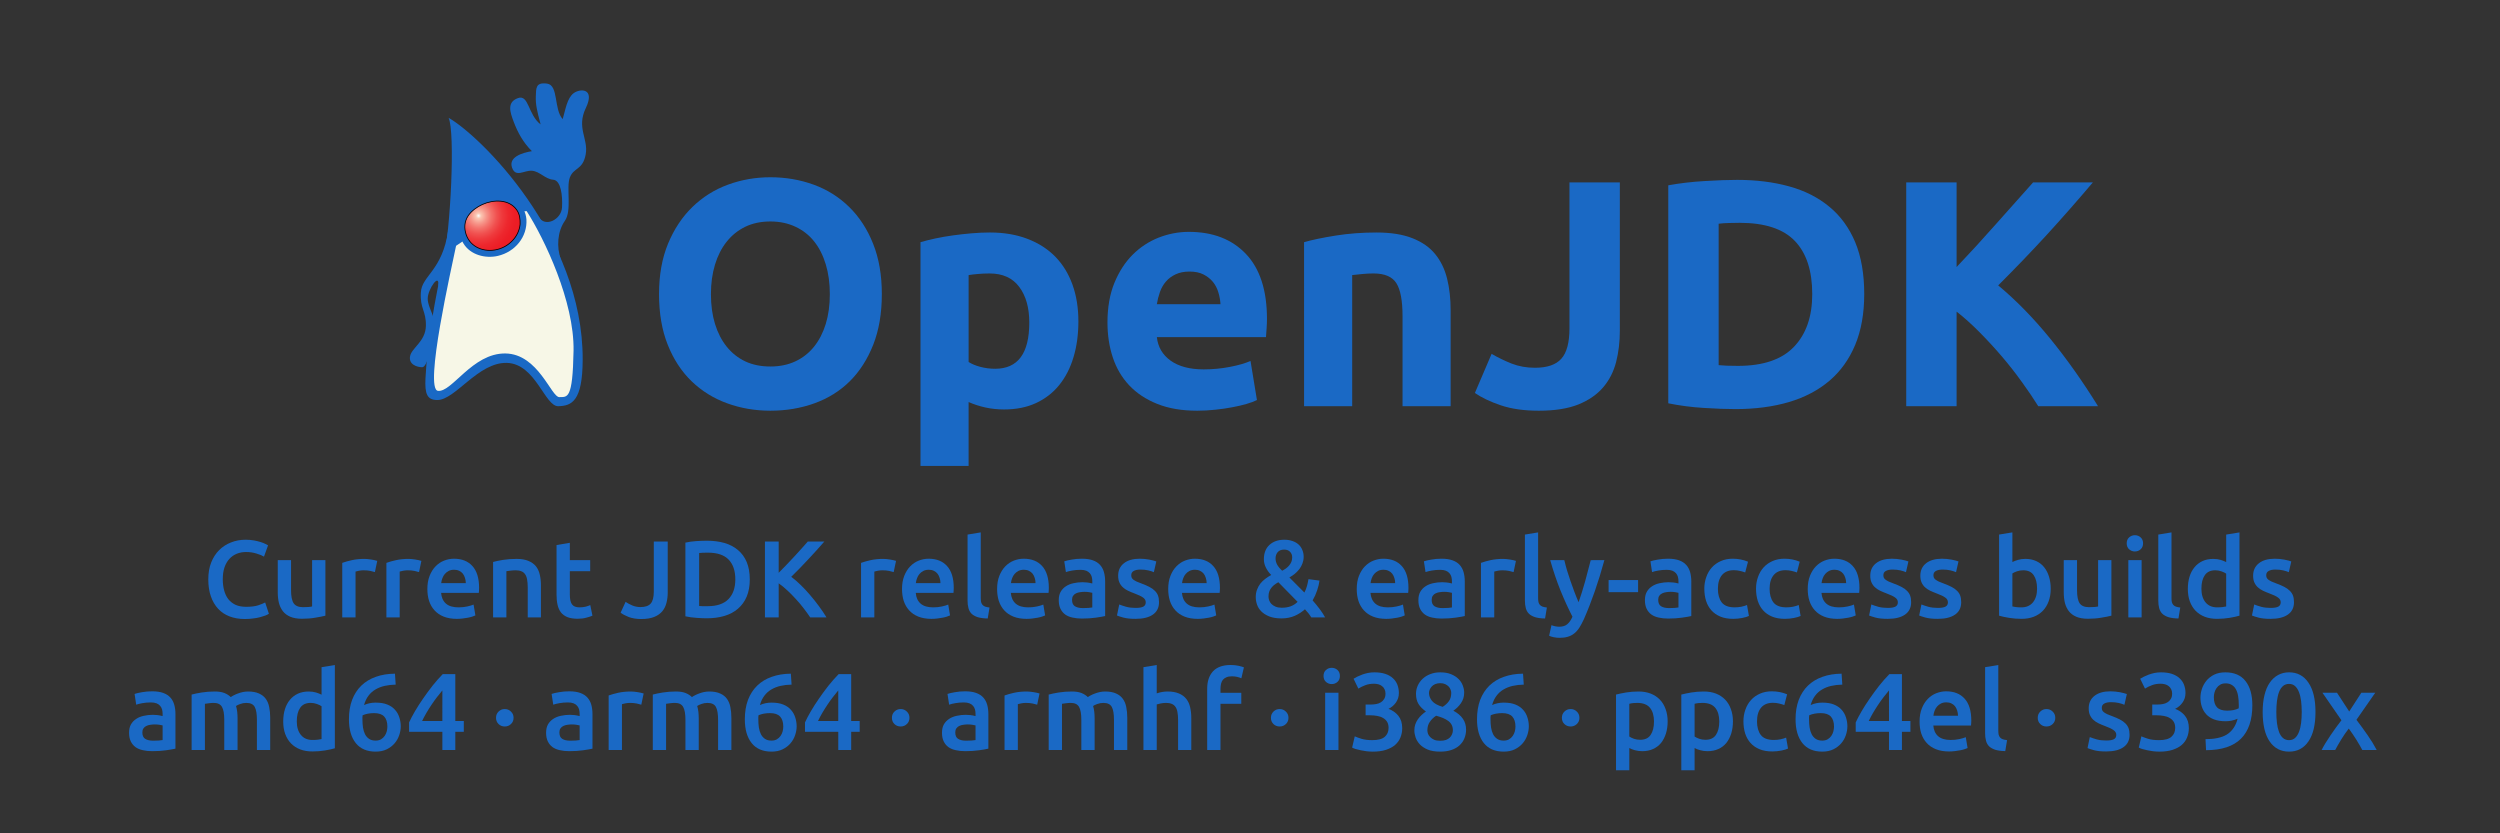 <?xml version="1.0" encoding="UTF-8"?>
<svg version="1.1" viewBox="0 0 432 144" xmlns="http://www.w3.org/2000/svg" xmlns:xlink="http://www.w3.org/1999/xlink">
<rect x="0" y="0" width="432" height="144" fill="#333333" stroke="none"/>
<style>
#surface1 {fill: #1a69c5;}
@media (prefers-color-scheme: dark) {
  #surface1 {fill: #2d8fe7;}
}
</style>
<defs>
<symbol id="am" overflow="visible">
<path d="m11.766-19.359c0 1.898 0.234 3.609 0.703 5.141 0.469 1.523 1.141 2.828 2.016 3.922s1.941 1.945 3.203 2.547c1.258 0.594 2.711 0.891 4.359 0.891 1.594 0 3.031-0.297 4.312-0.891 1.281-0.602 2.359-1.453 3.234-2.547s1.547-2.398 2.016-3.922c0.469-1.531 0.703-3.242 0.703-5.141 0-1.895-0.234-3.613-0.703-5.156-0.469-1.551-1.141-2.875-2.016-3.969s-1.953-1.938-3.234-2.531c-1.281-0.602-2.719-0.906-4.312-0.906-1.648 0-3.102 0.309-4.359 0.922-1.262 0.617-2.328 1.477-3.203 2.578-0.875 1.094-1.547 2.414-2.016 3.953-0.469 1.543-0.703 3.246-0.703 5.109zm29.531 0c0 3.312-0.496 6.227-1.484 8.734-0.992 2.512-2.34 4.617-4.047 6.312-1.711 1.688-3.746 2.961-6.109 3.812-2.367 0.852-4.902 1.281-7.609 1.281-2.648 0-5.141-0.43-7.484-1.281s-4.391-2.125-6.141-3.812c-1.75-1.695-3.125-3.801-4.125-6.312-1-2.508-1.5-5.422-1.5-8.734s0.52-6.223 1.562-8.734c1.039-2.508 2.441-4.617 4.203-6.328 1.77-1.719 3.816-3.004 6.141-3.859 2.32-0.852 4.769-1.281 7.344-1.281 2.633 0 5.125 0.43 7.469 1.281 2.344 0.855 4.391 2.141 6.141 3.859 1.75 1.711 3.125 3.82 4.125 6.328 1.008 2.512 1.516 5.422 1.516 8.734z"/>
</symbol>
<symbol id="al" overflow="visible">
<path d="m22.703-14.453c0-2.562-0.578-4.613-1.734-6.156-1.148-1.551-2.856-2.328-5.125-2.328-0.742 0-1.43 0.031-2.062 0.094-0.637 0.055-1.156 0.117-1.562 0.188v15.016c0.52 0.336 1.195 0.617 2.031 0.844 0.844 0.219 1.691 0.328 2.547 0.328 3.938 0 5.906-2.66 5.906-7.984zm8.484-0.219c0 2.273-0.281 4.34-0.844 6.203-0.555 1.855-1.371 3.453-2.453 4.797-1.074 1.336-2.414 2.375-4.016 3.125-1.594 0.738-3.434 1.109-5.516 1.109-1.156 0-2.242-0.117-3.25-0.344-1-0.219-1.965-0.531-2.891-0.938v11.047h-8.312v-38.672c0.738-0.219 1.594-0.43 2.562-0.641 0.969-0.207 1.984-0.383 3.047-0.531 1.062-0.145 2.141-0.266 3.234-0.359s2.144-0.141 3.156-0.141c2.414 0 4.57 0.367 6.469 1.094 1.895 0.719 3.492 1.742 4.797 3.062 1.301 1.324 2.297 2.934 2.984 4.828 0.688 1.898 1.031 4.016 1.031 6.359z"/>
</symbol>
<symbol id="ak" overflow="visible">
<path d="m2.516-14.453c0-2.602 0.395-4.879 1.188-6.828 0.801-1.957 1.852-3.586 3.156-4.891 1.301-1.301 2.797-2.285 4.484-2.953 1.695-0.664 3.441-1 5.234-1 4.164 0 7.457 1.277 9.875 3.828 2.414 2.543 3.625 6.289 3.625 11.234 0 0.48-0.023 1.012-0.062 1.594-0.031 0.574-0.07 1.086-0.109 1.531h-18.859c0.188 1.711 0.984 3.07 2.391 4.078 1.414 1 3.316 1.5 5.703 1.5 1.52 0 3.016-0.141 4.484-0.422s2.672-0.625 3.609-1.031l1.109 6.75c-0.449 0.23-1.047 0.453-1.797 0.672-0.742 0.219-1.57 0.41-2.484 0.578-0.906 0.176-1.883 0.316-2.922 0.422-1.043 0.113-2.086 0.172-3.125 0.172-2.637 0-4.934-0.391-6.891-1.172-1.949-0.781-3.562-1.848-4.844-3.203-1.281-1.363-2.231-2.973-2.844-4.828-0.617-1.863-0.922-3.875-0.922-6.031zm19.531-3.172c-0.043-0.707-0.168-1.395-0.375-2.062-0.199-0.676-0.512-1.273-0.938-1.797-0.43-0.52-0.969-0.945-1.625-1.281-0.648-0.332-1.453-0.5-2.422-0.5-0.938 0-1.742 0.164-2.406 0.484-0.668 0.312-1.227 0.73-1.672 1.25-0.449 0.523-0.793 1.125-1.031 1.812-0.242 0.688-0.418 1.387-0.531 2.094z"/>
</symbol>
<symbol id="aj" overflow="visible">
<path d="m3.906-28.344c1.414-0.406 3.238-0.785 5.469-1.141 2.227-0.352 4.57-0.531 7.031-0.531 2.488 0 4.562 0.328 6.219 0.984 1.656 0.648 2.969 1.562 3.938 2.75s1.656 2.606 2.062 4.25c0.406 1.637 0.609 3.453 0.609 5.453v16.578h-8.312v-15.562c0-2.676-0.355-4.57-1.062-5.688-0.711-1.125-2.027-1.688-3.953-1.688-0.594 0-1.23 0.031-1.906 0.094-0.668 0.055-1.262 0.117-1.781 0.188v22.656h-8.312z"/>
</symbol>
<symbol id="ai" overflow="visible">
<path d="m25.609-13c0 1.898-0.215 3.684-0.641 5.359-0.43 1.668-1.172 3.125-2.234 4.375s-2.496 2.242-4.297 2.969c-1.805 0.719-4.078 1.078-6.828 1.078-2.531 0-4.711-0.309-6.531-0.922-1.824-0.613-3.328-1.328-4.516-2.141l2.891-6.766c1.082 0.637 2.238 1.199 3.469 1.688 1.227 0.48 2.566 0.719 4.016 0.719 2.113 0 3.633-0.52 4.562-1.562 0.938-1.039 1.406-2.789 1.406-5.25v-25.219h8.703z"/>
</symbol>
<symbol id="ah" overflow="visible">
<path d="m13.172-7.094c0.406 0.043 0.879 0.074 1.422 0.094 0.539 0.023 1.18 0.031 1.922 0.031 4.352 0 7.578-1.098 9.672-3.297 2.102-2.195 3.156-5.227 3.156-9.094 0-4.051-1.008-7.117-3.016-9.203-2-2.082-5.18-3.125-9.531-3.125-0.594 0-1.211 0.012-1.844 0.031-0.637 0.012-1.23 0.055-1.781 0.125zm25.156-12.266c0 3.344-0.523 6.266-1.562 8.766-1.043 2.492-2.523 4.555-4.438 6.188-1.918 1.637-4.25 2.867-7 3.688-2.75 0.812-5.84 1.219-9.266 1.219-1.562 0-3.387-0.07-5.469-0.203-2.074-0.125-4.117-0.391-6.125-0.797v-37.672c2.008-0.363 4.098-0.609 6.266-0.734 2.176-0.133 4.047-0.203 5.609-0.203 3.312 0 6.316 0.375 9.016 1.125 2.695 0.742 5.008 1.914 6.938 3.516 1.938 1.594 3.426 3.637 4.469 6.125 1.039 2.492 1.562 5.484 1.562 8.984z"/>
</symbol>
<symbol id="ag" overflow="visible">
<path d="m27.281 0c-0.781-1.258-1.703-2.625-2.766-4.094-1.055-1.477-2.203-2.953-3.453-4.422s-2.547-2.879-3.891-4.234c-1.336-1.352-2.668-2.551-4-3.594v16.344h-8.703v-38.672h8.703v14.625c2.269-2.383 4.547-4.867 6.828-7.453 2.289-2.582 4.422-4.973 6.391-7.172h10.328c-2.648 3.125-5.297 6.141-7.953 9.047-2.656 2.898-5.461 5.812-8.406 8.75 3.094 2.574 6.078 5.625 8.953 9.156 2.883 3.531 5.648 7.438 8.297 11.719z"/>
</symbol>
<symbol id="af" overflow="visible">
<path d="m7.406 0.281c-0.992 0-1.875-0.152-2.656-0.453s-1.445-0.742-1.984-1.328c-0.543-0.594-0.961-1.312-1.25-2.156-0.293-0.844-0.438-1.812-0.438-2.906 0-1.102 0.164-2.078 0.5-2.922 0.332-0.844 0.789-1.555 1.375-2.141 0.582-0.582 1.266-1.023 2.047-1.328 0.781-0.312 1.617-0.469 2.516-0.469 0.539 0 1.031 0.043 1.469 0.125 0.445 0.086 0.832 0.18 1.156 0.281 0.332 0.105 0.602 0.215 0.812 0.328 0.219 0.105 0.367 0.184 0.453 0.234l-0.703 1.953c-0.305-0.188-0.734-0.363-1.297-0.531-0.555-0.176-1.156-0.266-1.812-0.266-0.574 0-1.105 0.102-1.594 0.297-0.492 0.199-0.918 0.496-1.281 0.891-0.355 0.387-0.637 0.875-0.844 1.469-0.199 0.586-0.297 1.273-0.297 2.062 0 0.688 0.078 1.324 0.234 1.906 0.156 0.586 0.395 1.09 0.719 1.516 0.332 0.418 0.75 0.746 1.25 0.984 0.508 0.23 1.117 0.344 1.828 0.344 0.844 0 1.531-0.082 2.062-0.25 0.531-0.176 0.941-0.344 1.234-0.5l0.641 1.953c-0.156 0.105-0.367 0.211-0.625 0.312-0.25 0.094-0.555 0.188-0.906 0.281-0.355 0.094-0.758 0.164-1.203 0.219-0.438 0.062-0.906 0.094-1.406 0.094z"/>
</symbol>
<symbol id="m" overflow="visible">
<path d="m9.578-0.297c-0.449 0.117-1.027 0.23-1.734 0.344-0.699 0.125-1.469 0.188-2.312 0.188-0.805 0-1.477-0.117-2.016-0.344-0.531-0.227-0.961-0.547-1.281-0.953-0.312-0.406-0.543-0.883-0.688-1.438-0.137-0.562-0.203-1.18-0.203-1.859v-5.531h2.297v5.172c0 1.062 0.148 1.824 0.453 2.281 0.312 0.449 0.852 0.672 1.625 0.672 0.27 0 0.562-0.008 0.875-0.031 0.312-0.02 0.539-0.051 0.688-0.094v-8h2.297z"/>
</symbol>
<symbol id="b" overflow="visible">
<path d="m7.094-7.828c-0.188-0.062-0.449-0.129-0.781-0.203-0.336-0.07-0.727-0.109-1.172-0.109-0.25 0-0.516 0.027-0.797 0.078-0.281 0.055-0.48 0.102-0.594 0.141v7.922h-2.297v-9.422c0.445-0.164 1-0.32 1.656-0.469 0.664-0.145 1.398-0.219 2.203-0.219 0.156 0 0.332 0.012 0.531 0.031 0.207 0.023 0.41 0.047 0.609 0.078 0.195 0.031 0.391 0.07 0.578 0.109 0.195 0.043 0.352 0.086 0.469 0.125z"/>
</symbol>
<symbol id="a" overflow="visible">
<path d="m0.906-4.906c0-0.863 0.129-1.625 0.391-2.281 0.258-0.656 0.602-1.203 1.031-1.641 0.426-0.438 0.914-0.766 1.469-0.984 0.562-0.219 1.129-0.328 1.703-0.328 1.363 0 2.426 0.422 3.188 1.266 0.77 0.844 1.156 2.106 1.156 3.781 0 0.125-0.008 0.273-0.016 0.438 0 0.156-0.012 0.297-0.031 0.422h-6.516c0.062 0.793 0.336 1.406 0.828 1.844 0.5 0.438 1.223 0.656 2.172 0.656 0.551 0 1.055-0.051 1.516-0.156 0.469-0.102 0.832-0.211 1.094-0.328l0.312 1.875c-0.137 0.062-0.312 0.133-0.531 0.203-0.219 0.074-0.469 0.137-0.75 0.188-0.281 0.051-0.59 0.098-0.922 0.141-0.324 0.039-0.656 0.062-1 0.062-0.875 0-1.637-0.133-2.281-0.391-0.637-0.258-1.164-0.617-1.578-1.078-0.418-0.457-0.73-1-0.938-1.625-0.199-0.625-0.297-1.312-0.297-2.062zm6.641-1.016c0-0.312-0.047-0.609-0.141-0.891-0.086-0.289-0.211-0.539-0.375-0.75-0.168-0.207-0.375-0.367-0.625-0.484-0.25-0.125-0.543-0.188-0.875-0.188-0.355 0-0.668 0.07-0.938 0.203-0.262 0.137-0.484 0.312-0.672 0.531-0.18 0.211-0.32 0.453-0.422 0.734-0.105 0.273-0.172 0.555-0.203 0.844z"/>
</symbol>
<symbol id="u" overflow="visible">
<path d="m1.453-9.578c0.445-0.125 1.02-0.242 1.719-0.359 0.707-0.113 1.492-0.172 2.359-0.172 0.801 0 1.473 0.117 2.016 0.344 0.539 0.219 0.973 0.527 1.297 0.922 0.32 0.398 0.547 0.875 0.672 1.438 0.133 0.562 0.203 1.18 0.203 1.844v5.562h-2.281v-5.203c0-0.531-0.039-0.977-0.109-1.344-0.062-0.375-0.18-0.676-0.344-0.906-0.156-0.238-0.371-0.41-0.641-0.516-0.273-0.113-0.602-0.172-0.984-0.172-0.293 0-0.602 0.023-0.922 0.062-0.312 0.043-0.543 0.074-0.688 0.094v7.984h-2.297z"/>
</symbol>
<symbol id="t" overflow="visible">
<path d="m1.344-12.5 2.297-0.391v3h3.516v1.906h-3.516v4.031c0 0.793 0.125 1.359 0.375 1.703s0.676 0.516 1.281 0.516c0.414 0 0.785-0.039 1.109-0.125 0.32-0.094 0.578-0.18 0.766-0.266l0.375 1.828c-0.262 0.117-0.609 0.23-1.047 0.344-0.43 0.125-0.93 0.188-1.5 0.188-0.711 0-1.305-0.094-1.781-0.281-0.469-0.195-0.844-0.473-1.125-0.828-0.273-0.363-0.465-0.801-0.578-1.312-0.117-0.508-0.172-1.094-0.172-1.75z"/>
</symbol>
<symbol id="s" overflow="visible">
<path d="m8.234-4.312c0 0.648-0.074 1.246-0.219 1.797-0.137 0.555-0.375 1.039-0.719 1.453-0.344 0.418-0.812 0.746-1.406 0.984-0.586 0.238-1.324 0.359-2.219 0.359-0.836 0-1.559-0.117-2.172-0.344-0.605-0.238-1.074-0.488-1.406-0.75l0.859-1.875c0.312 0.219 0.695 0.43 1.156 0.625 0.457 0.188 0.926 0.281 1.406 0.281 0.812 0 1.398-0.195 1.766-0.594 0.363-0.406 0.547-1.102 0.547-2.094v-8.641h2.406z"/>
</symbol>
<symbol id="r" overflow="visible">
<path d="m3.953-1.969c0.133 0.012 0.316 0.023 0.547 0.031h0.938c1.594 0 2.785-0.406 3.578-1.219 0.789-0.812 1.188-1.945 1.188-3.406 0-1.488-0.387-2.629-1.156-3.422-0.773-0.801-1.965-1.203-3.578-1.203-0.711 0-1.215 0.023-1.516 0.062zm8.75-4.594c0 1.137-0.18 2.125-0.531 2.969-0.355 0.836-0.859 1.531-1.516 2.094-0.648 0.562-1.43 0.98-2.344 1.25-0.918 0.27-1.93 0.406-3.031 0.406-0.531 0-1.133-0.027-1.797-0.078-0.668-0.043-1.305-0.129-1.906-0.266v-12.734c0.602-0.133 1.242-0.223 1.922-0.266 0.676-0.039 1.281-0.062 1.812-0.062 1.102 0 2.109 0.133 3.016 0.391 0.906 0.262 1.68 0.668 2.328 1.219 0.656 0.543 1.16 1.234 1.516 2.078 0.352 0.836 0.531 1.836 0.531 3z"/>
</symbol>
<symbol id="q" overflow="visible">
<path d="m9.406 0c-0.336-0.5-0.715-1.023-1.141-1.578-0.43-0.562-0.883-1.098-1.359-1.609-0.469-0.52-0.961-1.016-1.469-1.484-0.5-0.469-0.996-0.875-1.484-1.219v5.891h-2.375v-13.109h2.375v5.406c0.414-0.414 0.848-0.859 1.297-1.328 0.457-0.477 0.91-0.957 1.359-1.438 0.445-0.488 0.875-0.957 1.281-1.406 0.406-0.457 0.77-0.867 1.094-1.234h2.859c-0.418 0.48-0.859 0.98-1.328 1.5-0.461 0.512-0.938 1.031-1.438 1.562-0.492 0.523-0.984 1.043-1.484 1.562-0.5 0.512-0.992 1-1.469 1.469 0.531 0.398 1.07 0.867 1.625 1.406 0.551 0.531 1.086 1.105 1.609 1.719 0.531 0.617 1.039 1.258 1.531 1.922 0.488 0.656 0.93 1.312 1.328 1.969z"/>
</symbol>
<symbol id="g" overflow="visible">
<path d="m4.906 0.188c-0.688-0.012-1.258-0.086-1.703-0.219-0.449-0.145-0.809-0.344-1.078-0.594-0.262-0.258-0.445-0.582-0.547-0.969-0.105-0.383-0.156-0.82-0.156-1.312v-11.406l2.281-0.375v11.344c0 0.273 0.02 0.508 0.062 0.703 0.051 0.188 0.133 0.352 0.25 0.484 0.113 0.125 0.266 0.227 0.453 0.297 0.195 0.062 0.445 0.117 0.75 0.156z"/>
</symbol>
<symbol id="c" overflow="visible">
<path d="m4.938-1.609c0.707 0 1.242-0.035 1.609-0.109v-2.531c-0.125-0.039-0.309-0.078-0.547-0.109-0.242-0.039-0.508-0.062-0.797-0.062-0.25 0-0.508 0.023-0.766 0.062-0.262 0.031-0.496 0.102-0.703 0.203-0.211 0.094-0.375 0.234-0.5 0.422-0.125 0.18-0.188 0.406-0.188 0.688 0 0.543 0.164 0.918 0.5 1.125 0.344 0.211 0.805 0.312 1.391 0.312zm-0.188-8.531c0.758 0 1.395 0.094 1.906 0.281 0.52 0.188 0.93 0.453 1.234 0.797 0.312 0.344 0.535 0.762 0.672 1.25 0.133 0.48 0.203 1.012 0.203 1.594v5.984c-0.355 0.086-0.891 0.18-1.609 0.281-0.711 0.102-1.512 0.156-2.406 0.156-0.594 0-1.137-0.059-1.625-0.172-0.492-0.102-0.914-0.281-1.266-0.531-0.344-0.258-0.617-0.586-0.812-0.984-0.199-0.406-0.297-0.906-0.297-1.5 0-0.57 0.109-1.051 0.328-1.438 0.227-0.395 0.531-0.711 0.906-0.953 0.375-0.25 0.812-0.426 1.312-0.531 0.5-0.113 1.02-0.172 1.562-0.172 0.25 0 0.516 0.016 0.797 0.047s0.578 0.09 0.891 0.172v-0.391c0-0.258-0.031-0.508-0.094-0.75-0.062-0.238-0.172-0.445-0.328-0.625-0.156-0.188-0.367-0.332-0.625-0.438-0.262-0.102-0.59-0.156-0.984-0.156-0.523 0-1.008 0.043-1.453 0.125-0.438 0.074-0.797 0.164-1.078 0.266l-0.281-1.859c0.289-0.102 0.711-0.203 1.266-0.297 0.551-0.102 1.145-0.156 1.781-0.156z"/>
</symbol>
<symbol id="e" overflow="visible">
<path d="m3.938-1.641c0.602 0 1.039-0.07 1.312-0.219 0.281-0.145 0.422-0.395 0.422-0.75 0-0.332-0.152-0.602-0.453-0.812-0.293-0.219-0.777-0.453-1.453-0.703-0.418-0.156-0.805-0.316-1.156-0.484-0.344-0.164-0.641-0.363-0.891-0.594-0.25-0.227-0.449-0.504-0.594-0.828-0.148-0.32-0.219-0.711-0.219-1.172 0-0.914 0.332-1.633 1-2.156 0.664-0.52 1.578-0.781 2.734-0.781 0.57 0 1.125 0.055 1.656 0.156 0.531 0.105 0.93 0.211 1.203 0.312l-0.422 1.859c-0.25-0.113-0.574-0.219-0.969-0.312-0.387-0.094-0.84-0.141-1.359-0.141-0.469 0-0.852 0.078-1.141 0.234-0.293 0.156-0.438 0.402-0.438 0.734 0 0.156 0.023 0.305 0.078 0.438 0.062 0.125 0.16 0.242 0.297 0.344 0.145 0.105 0.332 0.215 0.562 0.328 0.227 0.105 0.504 0.215 0.828 0.328 0.539 0.199 1 0.398 1.375 0.594 0.383 0.199 0.695 0.422 0.938 0.672 0.25 0.242 0.43 0.516 0.547 0.828 0.113 0.312 0.172 0.695 0.172 1.141 0 0.938-0.355 1.652-1.062 2.141-0.699 0.488-1.695 0.734-2.984 0.734-0.875 0-1.578-0.074-2.109-0.219s-0.902-0.266-1.109-0.359l0.391-1.906c0.344 0.137 0.75 0.273 1.219 0.406 0.477 0.125 1.02 0.188 1.625 0.188z"/>
</symbol>
<symbol id="ae" overflow="visible">
<path d="m0.812-3.484c0-0.477 0.07-0.91 0.219-1.297 0.145-0.395 0.336-0.75 0.578-1.062 0.25-0.312 0.535-0.586 0.859-0.828 0.32-0.238 0.66-0.457 1.016-0.656-0.387-0.395-0.695-0.82-0.922-1.281-0.23-0.457-0.344-0.938-0.344-1.438 0-1.062 0.32-1.891 0.969-2.484 0.645-0.594 1.5-0.891 2.562-0.891 0.539 0 1.02 0.078 1.438 0.234 0.426 0.148 0.781 0.355 1.062 0.625 0.281 0.262 0.488 0.574 0.625 0.938 0.145 0.355 0.219 0.734 0.219 1.141s-0.07 0.789-0.203 1.141c-0.125 0.355-0.305 0.684-0.531 0.984-0.23 0.293-0.492 0.562-0.781 0.812-0.293 0.242-0.609 0.453-0.953 0.641l2.594 2.609c0.176-0.32 0.32-0.688 0.438-1.094 0.113-0.414 0.203-0.82 0.266-1.219l1.906 0.25c-0.062 0.512-0.199 1.074-0.406 1.688-0.199 0.605-0.461 1.184-0.781 1.734 0.414 0.469 0.812 0.953 1.188 1.453 0.383 0.5 0.707 0.996 0.969 1.484h-2.391c-0.125-0.219-0.289-0.453-0.484-0.703-0.199-0.25-0.402-0.484-0.609-0.703-0.523 0.469-1.117 0.852-1.781 1.141-0.668 0.289-1.422 0.438-2.266 0.438s-1.555-0.117-2.125-0.344c-0.562-0.227-1.023-0.52-1.375-0.875-0.344-0.352-0.59-0.742-0.734-1.172-0.148-0.426-0.219-0.848-0.219-1.266zm2.203-0.156c0 0.219 0.035 0.445 0.109 0.672 0.082 0.23 0.211 0.445 0.391 0.641 0.188 0.188 0.426 0.344 0.719 0.469 0.301 0.125 0.66 0.188 1.078 0.188 0.57 0 1.086-0.082 1.547-0.25 0.457-0.176 0.852-0.43 1.188-0.766l-3.328-3.391c-0.199 0.105-0.398 0.23-0.594 0.375-0.199 0.137-0.383 0.305-0.547 0.5-0.168 0.188-0.305 0.414-0.406 0.672-0.105 0.262-0.156 0.559-0.156 0.891zm4.094-6.75c0-0.363-0.121-0.676-0.359-0.938-0.242-0.258-0.586-0.391-1.031-0.391-0.48 0-0.852 0.148-1.109 0.438-0.25 0.293-0.375 0.656-0.375 1.094 0 0.375 0.098 0.746 0.297 1.109 0.207 0.355 0.488 0.695 0.844 1.016 0.238-0.125 0.461-0.258 0.672-0.406 0.207-0.156 0.391-0.328 0.547-0.516s0.281-0.395 0.375-0.625c0.094-0.227 0.141-0.488 0.141-0.781z"/>
</symbol>
<symbol id="ad" overflow="visible">
<path d="m9.531-9.891c-1.023 3.762-2.203 7.168-3.547 10.219-0.262 0.562-0.523 1.047-0.781 1.453-0.262 0.406-0.559 0.738-0.891 1-0.324 0.258-0.688 0.445-1.094 0.562-0.406 0.125-0.875 0.188-1.406 0.188-0.355 0-0.703-0.039-1.047-0.109-0.344-0.074-0.605-0.156-0.781-0.25l0.406-1.828c0.457 0.176 0.906 0.266 1.344 0.266 0.594 0 1.055-0.148 1.391-0.438 0.344-0.281 0.641-0.715 0.891-1.297-0.719-1.395-1.414-2.91-2.078-4.547-0.656-1.645-1.246-3.383-1.766-5.219h2.438c0.125 0.531 0.273 1.105 0.453 1.719 0.188 0.617 0.391 1.242 0.609 1.875 0.219 0.637 0.445 1.273 0.688 1.906 0.238 0.637 0.477 1.227 0.719 1.766 0.395-1.125 0.77-2.32 1.125-3.594 0.352-1.27 0.676-2.492 0.969-3.672z"/>
</symbol>
<symbol id="ac" overflow="visible">
<path d="m0.438-6.453h5.094v2.094h-5.094z"/>
</symbol>
<symbol id="j" overflow="visible">
<path d="m0.906-4.938c0-0.727 0.113-1.41 0.344-2.047 0.227-0.645 0.551-1.195 0.969-1.656 0.426-0.469 0.941-0.832 1.547-1.094 0.602-0.27 1.285-0.406 2.047-0.406 0.926 0 1.805 0.172 2.641 0.516l-0.484 1.859c-0.273-0.102-0.574-0.191-0.906-0.266-0.336-0.082-0.688-0.125-1.062-0.125-0.898 0-1.578 0.281-2.047 0.844s-0.703 1.355-0.703 2.375c0 0.98 0.219 1.762 0.656 2.344 0.445 0.574 1.195 0.859 2.25 0.859 0.383 0 0.766-0.035 1.141-0.109 0.383-0.082 0.711-0.18 0.984-0.297l0.328 1.891c-0.25 0.125-0.633 0.242-1.141 0.344-0.512 0.102-1.039 0.156-1.578 0.156-0.855 0-1.594-0.133-2.219-0.391-0.617-0.258-1.133-0.617-1.547-1.078-0.406-0.457-0.715-1.004-0.922-1.641-0.199-0.645-0.297-1.336-0.297-2.078z"/>
</symbol>
<symbol id="ab" overflow="visible">
<path d="m8.016-4.969c0-0.977-0.195-1.75-0.578-2.312-0.375-0.57-0.98-0.859-1.812-0.859-0.387 0-0.746 0.059-1.078 0.172-0.336 0.117-0.602 0.242-0.797 0.375v5.703c0.164 0.043 0.375 0.078 0.625 0.109 0.258 0.031 0.57 0.047 0.938 0.047 0.844 0 1.504-0.285 1.984-0.859 0.477-0.582 0.719-1.375 0.719-2.375zm2.359 0.031c0 0.793-0.121 1.512-0.359 2.156-0.23 0.637-0.562 1.184-1 1.641-0.438 0.449-0.965 0.793-1.578 1.031-0.617 0.238-1.312 0.359-2.094 0.359-0.762 0-1.484-0.059-2.172-0.172-0.688-0.113-1.262-0.238-1.719-0.375v-14.016l2.297-0.375v5.125c0.258-0.133 0.582-0.258 0.969-0.375 0.383-0.113 0.812-0.172 1.281-0.172 0.688 0 1.305 0.125 1.859 0.375 0.551 0.25 1.008 0.605 1.375 1.062 0.363 0.449 0.645 0.992 0.844 1.625 0.195 0.637 0.297 1.34 0.297 2.109z"/>
</symbol>
<symbol id="o" overflow="visible">
<path d="m3.766 0h-2.297v-9.891h2.297zm0.25-12.797c0 0.438-0.141 0.781-0.422 1.031s-0.609 0.375-0.984 0.375c-0.387 0-0.719-0.125-1-0.375s-0.422-0.594-0.422-1.031 0.141-0.781 0.422-1.031 0.613-0.375 1-0.375c0.375 0 0.703 0.125 0.984 0.375s0.422 0.594 0.422 1.031z"/>
</symbol>
<symbol id="n" overflow="visible">
<path d="m3.25-4.969c0 1 0.238 1.793 0.719 2.375 0.477 0.574 1.141 0.859 1.984 0.859 0.375 0 0.688-0.016 0.938-0.047 0.258-0.031 0.473-0.066 0.641-0.109v-5.672c-0.199-0.145-0.469-0.273-0.812-0.391-0.336-0.125-0.688-0.188-1.062-0.188-0.836 0-1.445 0.289-1.828 0.859-0.387 0.562-0.578 1.336-0.578 2.312zm6.578 4.672c-0.461 0.137-1.031 0.262-1.719 0.375-0.688 0.113-1.414 0.172-2.172 0.172-0.781 0-1.484-0.121-2.109-0.359-0.617-0.238-1.141-0.582-1.578-1.031-0.43-0.445-0.762-0.988-1-1.625-0.23-0.645-0.344-1.363-0.344-2.156 0-0.781 0.098-1.488 0.297-2.125 0.195-0.633 0.484-1.176 0.859-1.625 0.375-0.457 0.832-0.812 1.375-1.062 0.539-0.25 1.164-0.375 1.875-0.375 0.477 0 0.898 0.059 1.266 0.172 0.375 0.117 0.691 0.242 0.953 0.375v-4.75l2.297-0.375z"/>
</symbol>
<symbol id="i" overflow="visible">
<path d="m7.094-5.203c0-1.031-0.133-1.773-0.391-2.234-0.262-0.469-0.742-0.703-1.438-0.703-0.262 0-0.543 0.023-0.844 0.062-0.305 0.043-0.527 0.074-0.672 0.094v7.984h-2.297v-9.578c0.445-0.125 1.023-0.242 1.734-0.359 0.707-0.113 1.461-0.172 2.266-0.172 0.676 0 1.234 0.09 1.672 0.266 0.438 0.18 0.801 0.414 1.094 0.703 0.133-0.102 0.305-0.207 0.516-0.312 0.219-0.113 0.457-0.219 0.719-0.312 0.27-0.102 0.551-0.188 0.844-0.25 0.301-0.062 0.602-0.094 0.906-0.094 0.77 0 1.398 0.117 1.891 0.344 0.5 0.219 0.891 0.527 1.172 0.922 0.289 0.398 0.488 0.875 0.594 1.438 0.113 0.562 0.172 1.18 0.172 1.844v5.562h-2.297v-5.203c0-1.031-0.125-1.773-0.375-2.234-0.25-0.469-0.734-0.703-1.453-0.703-0.375 0-0.73 0.062-1.062 0.188-0.324 0.117-0.562 0.23-0.719 0.344 0.094 0.312 0.16 0.648 0.203 1 0.039 0.355 0.062 0.734 0.062 1.141v5.469h-2.297z"/>
</symbol>
<symbol id="f" overflow="visible">
<path d="m5.344-6.375c-0.375 0-0.734 0.031-1.078 0.094-0.336 0.062-0.641 0.156-0.922 0.281-0.012 0.105-0.023 0.219-0.031 0.344v0.344c0 0.5 0.031 0.977 0.094 1.422 0.07 0.449 0.191 0.84 0.359 1.172 0.176 0.336 0.41 0.602 0.703 0.797 0.301 0.199 0.672 0.297 1.109 0.297 0.363 0 0.676-0.07 0.938-0.219 0.258-0.156 0.473-0.352 0.641-0.594 0.164-0.238 0.285-0.5 0.359-0.781 0.07-0.289 0.109-0.566 0.109-0.828 0-0.758-0.184-1.336-0.547-1.734-0.367-0.395-0.945-0.594-1.734-0.594zm0.281-1.812c0.781 0 1.441 0.109 1.984 0.328 0.551 0.219 0.992 0.523 1.328 0.906 0.344 0.375 0.594 0.812 0.75 1.312 0.164 0.492 0.25 1.008 0.25 1.547 0 0.5-0.09 1.012-0.266 1.531-0.168 0.512-0.434 0.98-0.797 1.406-0.355 0.418-0.805 0.762-1.344 1.031-0.543 0.27-1.188 0.406-1.938 0.406-1.5 0-2.648-0.492-3.438-1.484-0.781-0.988-1.172-2.352-1.172-4.094 0-1.258 0.18-2.379 0.547-3.359 0.375-0.977 0.906-1.801 1.594-2.469 0.688-0.664 1.52-1.172 2.5-1.516 0.977-0.352 2.082-0.535 3.312-0.547l0.125 1.891c-0.68 0.012-1.312 0.086-1.906 0.219-0.594 0.137-1.125 0.344-1.594 0.625-0.469 0.273-0.871 0.633-1.203 1.078-0.336 0.438-0.59 0.977-0.766 1.609 0.613-0.281 1.289-0.422 2.031-0.422z"/>
</symbol>
<symbol id="h" overflow="visible">
<path d="m6.375-10.297c-0.305 0.367-0.617 0.758-0.938 1.172-0.324 0.418-0.637 0.855-0.938 1.312-0.305 0.449-0.594 0.914-0.875 1.391-0.273 0.469-0.523 0.938-0.75 1.406h3.5zm2.234-2.812v8.094h1.469v1.875h-1.469v3.141h-2.234v-3.141h-5.75v-1.625c0.25-0.551 0.582-1.188 1-1.906 0.426-0.727 0.898-1.469 1.422-2.219 0.52-0.758 1.066-1.504 1.641-2.234 0.582-0.727 1.164-1.391 1.75-1.984z"/>
</symbol>
<symbol id="d" overflow="visible">
<path d="m3.516-5.562c0 0.438-0.152 0.797-0.453 1.078-0.293 0.281-0.648 0.422-1.062 0.422-0.43 0-0.789-0.141-1.078-0.422-0.293-0.281-0.438-0.641-0.438-1.078s0.145-0.797 0.438-1.078c0.289-0.289 0.648-0.438 1.078-0.438 0.414 0 0.77 0.148 1.062 0.438 0.301 0.281 0.453 0.641 0.453 1.078z"/>
</symbol>
<symbol id="aa" overflow="visible">
<path d="m1.453 0v-14.312l2.297-0.375v4.906c0.25-0.094 0.539-0.172 0.875-0.234 0.332-0.062 0.664-0.094 1-0.094 0.789 0 1.445 0.117 1.969 0.344 0.52 0.219 0.938 0.527 1.25 0.922 0.32 0.398 0.547 0.875 0.672 1.438 0.133 0.555 0.203 1.168 0.203 1.844v5.562h-2.281v-5.203c0-0.531-0.039-0.977-0.109-1.344-0.062-0.375-0.18-0.676-0.344-0.906-0.156-0.238-0.371-0.41-0.641-0.516-0.262-0.113-0.586-0.172-0.969-0.172-0.305 0-0.617 0.031-0.938 0.094-0.312 0.062-0.543 0.121-0.688 0.172v7.875z"/>
</symbol>
<symbol id="z" overflow="visible">
<path d="m5.484-14.688c0.531 0 1 0.047 1.406 0.141s0.707 0.184 0.906 0.266l-0.438 1.891c-0.219-0.102-0.469-0.188-0.75-0.25s-0.586-0.094-0.906-0.094c-0.375 0-0.688 0.059-0.938 0.172-0.25 0.105-0.453 0.25-0.609 0.438-0.148 0.188-0.25 0.418-0.312 0.688-0.062 0.273-0.094 0.562-0.094 0.875v0.672h3.594v1.906h-3.594v7.984h-2.297v-10.594c0-1.27 0.332-2.269 1-3 0.676-0.727 1.688-1.094 3.031-1.094z"/>
</symbol>
<symbol id="l" overflow="visible">
<path d="m4.469 0.281c-0.344 0-0.699-0.023-1.062-0.062-0.355-0.043-0.695-0.102-1.016-0.172-0.324-0.07-0.621-0.145-0.891-0.219-0.262-0.082-0.461-0.164-0.594-0.25l0.453-1.938c0.27 0.125 0.656 0.266 1.156 0.422 0.508 0.156 1.133 0.234 1.875 0.234 1 0 1.719-0.191 2.156-0.578 0.438-0.383 0.656-0.898 0.656-1.547 0-0.414-0.086-0.758-0.25-1.031-0.168-0.281-0.402-0.504-0.703-0.672-0.293-0.176-0.633-0.297-1.016-0.359-0.387-0.07-0.793-0.109-1.219-0.109h-0.781v-1.859h0.953c0.281 0 0.566-0.023 0.859-0.078 0.301-0.051 0.57-0.148 0.812-0.297 0.238-0.145 0.43-0.336 0.578-0.578 0.156-0.238 0.234-0.551 0.234-0.938 0-0.301-0.059-0.555-0.172-0.766-0.105-0.219-0.25-0.395-0.438-0.531-0.18-0.145-0.387-0.25-0.625-0.312-0.242-0.062-0.496-0.094-0.766-0.094-0.562 0-1.07 0.09-1.516 0.266-0.438 0.168-0.828 0.359-1.172 0.578l-0.828-1.703c0.176-0.113 0.391-0.234 0.641-0.359s0.531-0.242 0.844-0.359c0.312-0.113 0.641-0.207 0.984-0.281 0.352-0.07 0.727-0.109 1.125-0.109 0.727 0 1.359 0.09 1.891 0.266 0.531 0.18 0.969 0.43 1.312 0.75 0.352 0.324 0.613 0.703 0.781 1.141 0.164 0.438 0.25 0.914 0.25 1.422 0 0.605-0.168 1.148-0.5 1.625-0.336 0.48-0.766 0.852-1.297 1.109 0.688 0.242 1.254 0.637 1.703 1.188 0.445 0.555 0.672 1.266 0.672 2.141 0 0.586-0.105 1.125-0.312 1.625-0.199 0.492-0.508 0.918-0.922 1.281-0.418 0.355-0.945 0.637-1.578 0.844-0.637 0.207-1.398 0.312-2.281 0.312z"/>
</symbol>
<symbol id="y" overflow="visible">
<path d="m9.844-3.516c0 0.543-0.102 1.047-0.297 1.516-0.188 0.461-0.469 0.859-0.844 1.203s-0.844 0.609-1.406 0.797-1.211 0.281-1.938 0.281c-0.867 0-1.586-0.121-2.156-0.359-0.562-0.238-1.016-0.539-1.359-0.906-0.336-0.363-0.574-0.754-0.719-1.172-0.148-0.426-0.219-0.832-0.219-1.219 0-0.375 0.051-0.723 0.156-1.047 0.113-0.32 0.266-0.617 0.453-0.891 0.188-0.27 0.398-0.516 0.641-0.734 0.238-0.227 0.488-0.43 0.75-0.609-0.574-0.406-1.008-0.844-1.297-1.312-0.281-0.477-0.422-1.055-0.422-1.734 0-0.488 0.098-0.957 0.297-1.406 0.195-0.445 0.477-0.844 0.844-1.188 0.363-0.344 0.801-0.613 1.312-0.812 0.52-0.207 1.098-0.312 1.734-0.312 0.738 0 1.367 0.109 1.891 0.328 0.531 0.219 0.961 0.5 1.297 0.844 0.332 0.336 0.57 0.711 0.719 1.125 0.156 0.418 0.234 0.82 0.234 1.203 0 0.699-0.195 1.32-0.578 1.859-0.375 0.531-0.809 0.953-1.297 1.266 0.75 0.406 1.301 0.875 1.656 1.406 0.363 0.531 0.547 1.156 0.547 1.875zm-6.688 0.109c0 0.188 0.035 0.391 0.109 0.609 0.082 0.211 0.211 0.402 0.391 0.578 0.176 0.18 0.398 0.328 0.672 0.453 0.281 0.117 0.629 0.172 1.047 0.172 0.375 0 0.703-0.047 0.984-0.141 0.281-0.102 0.504-0.238 0.672-0.406 0.176-0.176 0.305-0.375 0.391-0.594 0.094-0.219 0.141-0.441 0.141-0.672 0-0.352-0.07-0.66-0.203-0.922-0.137-0.27-0.336-0.5-0.594-0.688-0.262-0.195-0.57-0.367-0.922-0.516-0.355-0.145-0.746-0.273-1.172-0.391-0.449 0.293-0.812 0.648-1.094 1.062-0.281 0.406-0.422 0.891-0.422 1.453zm4.125-6.469c0-0.164-0.039-0.344-0.109-0.531-0.062-0.195-0.172-0.379-0.328-0.547-0.156-0.164-0.355-0.305-0.594-0.422-0.242-0.113-0.531-0.172-0.875-0.172s-0.641 0.059-0.891 0.172c-0.242 0.105-0.438 0.246-0.594 0.422-0.148 0.168-0.262 0.352-0.344 0.547-0.074 0.188-0.109 0.375-0.109 0.562 0 0.48 0.176 0.938 0.531 1.375 0.363 0.43 0.973 0.766 1.828 1.016 0.457-0.289 0.816-0.617 1.078-0.984 0.27-0.375 0.406-0.852 0.406-1.438z"/>
</symbol>
<symbol id="k" overflow="visible">
<path d="m8.016-4.906c0-1.02-0.23-1.812-0.688-2.375-0.461-0.57-1.199-0.859-2.219-0.859-0.219 0-0.445 0.012-0.672 0.031-0.23 0.023-0.461 0.062-0.688 0.125v5.656c0.195 0.137 0.461 0.266 0.797 0.391 0.332 0.117 0.691 0.172 1.078 0.172 0.832 0 1.438-0.281 1.812-0.844 0.383-0.57 0.578-1.336 0.578-2.297zm2.359-0.031c0 0.762-0.102 1.461-0.297 2.094-0.199 0.625-0.48 1.168-0.844 1.625-0.367 0.449-0.824 0.797-1.375 1.047-0.555 0.25-1.172 0.375-1.859 0.375-0.469 0-0.902-0.059-1.297-0.172-0.387-0.102-0.703-0.227-0.953-0.375v3.844h-2.297v-13.078c0.469-0.125 1.039-0.242 1.719-0.359 0.688-0.113 1.41-0.172 2.172-0.172 0.781 0 1.477 0.121 2.094 0.359 0.613 0.242 1.141 0.586 1.578 1.031 0.438 0.449 0.77 0.996 1 1.641 0.238 0.637 0.359 1.352 0.359 2.141z"/>
</symbol>
<symbol id="x" overflow="visible">
<path d="m5.438-6.797c0.363 0 0.719-0.031 1.062-0.094 0.352-0.07 0.66-0.176 0.922-0.312 0.008-0.145 0.016-0.266 0.016-0.359v-0.266c0-0.508-0.039-0.988-0.109-1.438-0.062-0.445-0.184-0.836-0.359-1.172-0.168-0.332-0.402-0.594-0.703-0.781-0.293-0.195-0.656-0.297-1.094-0.297-0.375 0-0.695 0.078-0.953 0.234-0.25 0.148-0.461 0.34-0.625 0.578-0.168 0.242-0.289 0.5-0.359 0.781-0.074 0.273-0.109 0.539-0.109 0.797 0 0.773 0.18 1.355 0.547 1.75 0.375 0.387 0.961 0.578 1.766 0.578zm1.797 1.391c-0.305 0.137-0.641 0.246-1.016 0.328-0.367 0.074-0.715 0.109-1.047 0.109-0.781 0-1.449-0.102-2-0.312-0.555-0.207-1-0.5-1.344-0.875s-0.602-0.805-0.766-1.297c-0.168-0.488-0.25-1.02-0.25-1.594 0-0.488 0.082-0.988 0.25-1.5 0.164-0.508 0.422-0.977 0.766-1.406 0.352-0.438 0.801-0.789 1.344-1.062 0.551-0.27 1.195-0.406 1.938-0.406 1.539 0 2.703 0.5 3.484 1.5 0.789 0.992 1.188 2.387 1.188 4.188 0 2.543-0.656 4.469-1.969 5.781s-3.324 1.973-6.031 1.984l-0.094-1.906c0.75 0 1.43-0.062 2.047-0.188 0.613-0.125 1.148-0.32 1.609-0.594 0.457-0.281 0.844-0.645 1.156-1.094 0.32-0.445 0.566-1 0.734-1.656z"/>
</symbol>
<symbol id="w" overflow="visible">
<path d="m9.938-6.562c0 2.211-0.406 3.902-1.219 5.078-0.805 1.18-1.918 1.766-3.344 1.766-1.43 0-2.547-0.586-3.359-1.766-0.805-1.176-1.203-2.867-1.203-5.078 0-1.102 0.102-2.078 0.312-2.922 0.207-0.852 0.508-1.566 0.906-2.141 0.395-0.582 0.875-1.023 1.438-1.328 0.562-0.312 1.195-0.469 1.906-0.469 1.426 0 2.539 0.594 3.344 1.781 0.812 1.18 1.219 2.871 1.219 5.078zm-2.375 0c0-0.688-0.039-1.32-0.109-1.906-0.074-0.594-0.199-1.109-0.375-1.547-0.168-0.438-0.391-0.781-0.672-1.031-0.273-0.25-0.617-0.375-1.031-0.375-0.418 0-0.773 0.125-1.062 0.375-0.281 0.25-0.508 0.594-0.672 1.031-0.168 0.438-0.289 0.953-0.359 1.547-0.074 0.586-0.109 1.219-0.109 1.906 0 0.68 0.035 1.312 0.109 1.906 0.07 0.594 0.191 1.109 0.359 1.547 0.164 0.438 0.391 0.781 0.672 1.031 0.289 0.25 0.645 0.375 1.062 0.375 0.414 0 0.758-0.125 1.031-0.375 0.281-0.25 0.504-0.594 0.672-1.031 0.176-0.438 0.301-0.953 0.375-1.547 0.07-0.594 0.109-1.227 0.109-1.906z"/>
</symbol>
<symbol id="v" overflow="visible">
<path d="m5.016-6.656 2.094-3.234h2.406l-3.25 4.672c0.676 0.887 1.328 1.781 1.953 2.688 0.625 0.898 1.141 1.742 1.547 2.531h-2.484c-0.117-0.238-0.266-0.508-0.453-0.812-0.18-0.312-0.371-0.633-0.578-0.969-0.211-0.344-0.43-0.676-0.656-1-0.219-0.332-0.438-0.641-0.656-0.922-0.438 0.562-0.871 1.188-1.297 1.875-0.418 0.688-0.766 1.297-1.047 1.828h-2.344c0.188-0.375 0.41-0.773 0.672-1.203 0.27-0.438 0.555-0.879 0.859-1.328 0.301-0.445 0.613-0.895 0.938-1.344 0.32-0.445 0.641-0.867 0.953-1.266l-3.281-4.75h2.516z"/>
</symbol>
<clipPath id="ar">
<path d="m3 6h28v50.191h-28z"/>
</clipPath>
<clipPath id="aq">
<path d="m18 0.402h13.785v30.598h-13.785z"/>
</clipPath>
<clipPath id="ap">
<path d="m0.809 25h7.191v25h-7.191z"/>
</clipPath>
<clipPath id="ao">
<path d="m10 20h10v10h-10z"/>
</clipPath>
<clipPath id="an">
<path d="m19.883 24.77c-0.207 2.141-1.91 3.859-3.965 4.359-2.172 0.527-4.57-0.312-5.352-2.547-0.398-1.141-0.324-2.309 0.359-3.312 0.578-0.844 1.512-1.508 2.434-1.926 1.906-0.867 4.633-0.961 5.961 0.969 0.504 0.73 0.594 1.594 0.562 2.457"/>
</clipPath>
<radialGradient id="p" cx="11.862" cy="22.877" r="7.492" gradientTransform="translate(.827 .404)" gradientUnits="userSpaceOnUse">
<stop stop-color="#fefdfc" offset="0"/>
<stop stop-color="#fef9f7" offset=".004"/>
<stop stop-color="#fef6f2" offset=".008"/>
<stop stop-color="#fef2ee" offset=".012"/>
<stop stop-color="#fdeee9" offset=".016"/>
<stop stop-color="#fdebe4" offset=".02"/>
<stop stop-color="#fde7df" offset=".023"/>
<stop stop-color="#fde4da" offset=".027"/>
<stop stop-color="#fce0d5" offset=".031"/>
<stop stop-color="#fcddd0" offset=".035"/>
<stop stop-color="#fcd9cc" offset=".039"/>
<stop stop-color="#fcd6c7" offset=".043"/>
<stop stop-color="#fbd2c2" offset=".047"/>
<stop stop-color="#fbcebd" offset=".051"/>
<stop stop-color="#fbcbb8" offset=".055"/>
<stop stop-color="#fbc8b4" offset=".059"/>
<stop stop-color="#fbc6b2" offset=".062"/>
<stop stop-color="#fbc4b1" offset=".066"/>
<stop stop-color="#fac2af" offset=".07"/>
<stop stop-color="#fac1ae" offset=".074"/>
<stop stop-color="#fabfad" offset=".078"/>
<stop stop-color="#fabdab" offset=".082"/>
<stop stop-color="#fabcaa" offset=".086"/>
<stop stop-color="#fabaa9" offset=".09"/>
<stop stop-color="#fab9a7" offset=".094"/>
<stop stop-color="#f9b7a6" offset=".098"/>
<stop stop-color="#f9b6a5" offset=".102"/>
<stop stop-color="#f9b4a3" offset=".105"/>
<stop stop-color="#f9b3a2" offset=".109"/>
<stop stop-color="#f9b1a1" offset=".113"/>
<stop stop-color="#f9b0a0" offset=".117"/>
<stop stop-color="#f9ae9e" offset=".121"/>
<stop stop-color="#f9ad9d" offset=".125"/>
<stop stop-color="#f8ab9c" offset=".129"/>
<stop stop-color="#f8a99a" offset=".133"/>
<stop stop-color="#f8a899" offset=".137"/>
<stop stop-color="#f8a698" offset=".141"/>
<stop stop-color="#f8a597" offset=".145"/>
<stop stop-color="#f8a395" offset=".148"/>
<stop stop-color="#f8a294" offset=".152"/>
<stop stop-color="#f7a093" offset=".156"/>
<stop stop-color="#f79f91" offset=".16"/>
<stop stop-color="#f79d90" offset=".164"/>
<stop stop-color="#f79c8f" offset=".168"/>
<stop stop-color="#f79a8e" offset=".172"/>
<stop stop-color="#f7998c" offset=".176"/>
<stop stop-color="#f7978b" offset=".18"/>
<stop stop-color="#f6968a" offset=".184"/>
<stop stop-color="#f69489" offset=".188"/>
<stop stop-color="#f69388" offset=".191"/>
<stop stop-color="#f69287" offset=".195"/>
<stop stop-color="#f69185" offset=".199"/>
<stop stop-color="#f68f84" offset=".203"/>
<stop stop-color="#f68e83" offset=".207"/>
<stop stop-color="#f68d82" offset=".211"/>
<stop stop-color="#f68b81" offset=".215"/>
<stop stop-color="#f68a80" offset=".219"/>
<stop stop-color="#f5897f" offset=".223"/>
<stop stop-color="#f5887e" offset=".227"/>
<stop stop-color="#f5867d" offset=".23"/>
<stop stop-color="#f5857c" offset=".234"/>
<stop stop-color="#f5847b" offset=".238"/>
<stop stop-color="#f5837a" offset=".242"/>
<stop stop-color="#f58179" offset=".246"/>
<stop stop-color="#f58078" offset=".25"/>
<stop stop-color="#f57f76" offset=".254"/>
<stop stop-color="#f57d75" offset=".258"/>
<stop stop-color="#f47c74" offset=".262"/>
<stop stop-color="#f47b73" offset=".266"/>
<stop stop-color="#f47a72" offset=".27"/>
<stop stop-color="#f47871" offset=".273"/>
<stop stop-color="#f47770" offset=".277"/>
<stop stop-color="#f4766f" offset=".281"/>
<stop stop-color="#f4756e" offset=".285"/>
<stop stop-color="#f4736d" offset=".289"/>
<stop stop-color="#f4726c" offset=".293"/>
<stop stop-color="#f4716b" offset=".297"/>
<stop stop-color="#f3706a" offset=".301"/>
<stop stop-color="#f36f69" offset=".305"/>
<stop stop-color="#f36e68" offset=".309"/>
<stop stop-color="#f36d67" offset=".312"/>
<stop stop-color="#f36c66" offset=".316"/>
<stop stop-color="#f36b66" offset=".32"/>
<stop stop-color="#f36a65" offset=".324"/>
<stop stop-color="#f36964" offset=".328"/>
<stop stop-color="#f36863" offset=".332"/>
<stop stop-color="#f36762" offset=".336"/>
<stop stop-color="#f26661" offset=".34"/>
<stop stop-color="#f26561" offset=".344"/>
<stop stop-color="#f26460" offset=".348"/>
<stop stop-color="#f2635f" offset=".352"/>
<stop stop-color="#f2625e" offset=".355"/>
<stop stop-color="#f2615d" offset=".359"/>
<stop stop-color="#f2605c" offset=".363"/>
<stop stop-color="#f25f5b" offset=".367"/>
<stop stop-color="#f25e5b" offset=".371"/>
<stop stop-color="#f25d5a" offset=".375"/>
<stop stop-color="#f15c59" offset=".379"/>
<stop stop-color="#f15b58" offset=".383"/>
<stop stop-color="#f15a57" offset=".387"/>
<stop stop-color="#f15956" offset=".391"/>
<stop stop-color="#f15856" offset=".395"/>
<stop stop-color="#f15755" offset=".398"/>
<stop stop-color="#f15654" offset=".402"/>
<stop stop-color="#f15553" offset=".406"/>
<stop stop-color="#f15452" offset=".41"/>
<stop stop-color="#f15251" offset=".414"/>
<stop stop-color="#f15251" offset=".418"/>
<stop stop-color="#f05150" offset=".422"/>
<stop stop-color="#f0504f" offset=".426"/>
<stop stop-color="#f04f4f" offset=".43"/>
<stop stop-color="#f04f4e" offset=".434"/>
<stop stop-color="#f04e4d" offset=".438"/>
<stop stop-color="#f04d4d" offset=".441"/>
<stop stop-color="#f04c4c" offset=".445"/>
<stop stop-color="#f04c4c" offset=".449"/>
<stop stop-color="#f04b4b" offset=".453"/>
<stop stop-color="#f04a4a" offset=".457"/>
<stop stop-color="#f0494a" offset=".461"/>
<stop stop-color="#f04949" offset=".465"/>
<stop stop-color="#f04848" offset=".469"/>
<stop stop-color="#f04748" offset=".473"/>
<stop stop-color="#f04647" offset=".477"/>
<stop stop-color="#f04647" offset=".48"/>
<stop stop-color="#ef4546" offset=".484"/>
<stop stop-color="#ef4445" offset=".488"/>
<stop stop-color="#ef4345" offset=".492"/>
<stop stop-color="#ef4344" offset=".496"/>
<stop stop-color="#ef4243" offset=".5"/>
<stop stop-color="#ef4143" offset=".504"/>
<stop stop-color="#ef4042" offset=".508"/>
<stop stop-color="#ef4042" offset=".512"/>
<stop stop-color="#ef3f41" offset=".516"/>
<stop stop-color="#ef3e40" offset=".52"/>
<stop stop-color="#ef3d40" offset=".523"/>
<stop stop-color="#ef3d3f" offset=".527"/>
<stop stop-color="#ef3c3e" offset=".531"/>
<stop stop-color="#ef3b3e" offset=".535"/>
<stop stop-color="#ef3a3d" offset=".539"/>
<stop stop-color="#ef3a3d" offset=".543"/>
<stop stop-color="#ee393c" offset=".547"/>
<stop stop-color="#ee393c" offset=".551"/>
<stop stop-color="#ee383b" offset=".555"/>
<stop stop-color="#ee383b" offset=".559"/>
<stop stop-color="#ee373a" offset=".562"/>
<stop stop-color="#ee373a" offset=".566"/>
<stop stop-color="#ee363a" offset=".57"/>
<stop stop-color="#ee3639" offset=".574"/>
<stop stop-color="#ee3539" offset=".578"/>
<stop stop-color="#ee3538" offset=".582"/>
<stop stop-color="#ee3438" offset=".586"/>
<stop stop-color="#ee3438" offset=".59"/>
<stop stop-color="#ee3337" offset=".594"/>
<stop stop-color="#ee3337" offset=".598"/>
<stop stop-color="#ee3236" offset=".602"/>
<stop stop-color="#ee3236" offset=".605"/>
<stop stop-color="#ee3136" offset=".609"/>
<stop stop-color="#ee3135" offset=".613"/>
<stop stop-color="#ee3035" offset=".617"/>
<stop stop-color="#ee3034" offset=".621"/>
<stop stop-color="#ee2f34" offset=".625"/>
<stop stop-color="#ee2f33" offset=".629"/>
<stop stop-color="#ee2e33" offset=".633"/>
<stop stop-color="#ee2e33" offset=".637"/>
<stop stop-color="#ee2d32" offset=".641"/>
<stop stop-color="#ee2d32" offset=".645"/>
<stop stop-color="#ee2c31" offset=".648"/>
<stop stop-color="#ee2c31" offset=".652"/>
<stop stop-color="#ee2b31" offset=".656"/>
<stop stop-color="#ee2b30" offset=".66"/>
<stop stop-color="#ee2a30" offset=".664"/>
<stop stop-color="#ee2a2f" offset=".668"/>
<stop stop-color="#ee292f" offset=".672"/>
<stop stop-color="#ed282e" offset=".68"/>
<stop stop-color="#ed282e" offset=".688"/>
<stop stop-color="#ed272d" offset=".695"/>
<stop stop-color="#ed262d" offset=".703"/>
<stop stop-color="#ed262c" offset=".711"/>
<stop stop-color="#ed252c" offset=".719"/>
<stop stop-color="#ed252c" offset=".727"/>
<stop stop-color="#ed242b" offset=".734"/>
<stop stop-color="#ed242b" offset=".742"/>
<stop stop-color="#ed232a" offset=".75"/>
<stop stop-color="#ed232a" offset=".758"/>
<stop stop-color="#ed2229" offset=".77"/>
<stop stop-color="#ed2128" offset=".781"/>
<stop stop-color="#ed2028" offset=".793"/>
<stop stop-color="#ed1f27" offset=".805"/>
<stop stop-color="#ed1f27" offset=".816"/>
<stop stop-color="#ec1e26" offset=".836"/>
<stop stop-color="#ec1d25" offset=".875"/>
<stop stop-color="#ec1d25" offset=".906"/>
<stop stop-color="#ec1c24" offset=".953"/>
<stop stop-color="#ec1b23" offset="1"/>
</radialGradient>
<clipPath id="as">
<rect width="32" height="57"/>
</clipPath>
<g id="surface5" clip-path="url(#as)">
<g clip-path="url(#ar)">
<path d="m7.516 6.363c1.156 2.414 0.375 19.285-0.977 25.199-1.348 5.926-2.699 13.457-3.016 19.797-0.137 2.703 0.277 3.766 2.043 3.766 3.113 0 7.066-6.566 12.027-6.418 4.969 0.148 6.547 7.531 8.871 7.484 2.328-0.051 4.203-0.859 4.223-8.047 0.066-21.453-17.914-38.844-23.172-41.781z" fill-rule="evenodd"/>
</g>
<g clip-path="url(#aq)">
<path d="m23.113 23.508c1.094 1.844 3.887 0.426 4.004-1.656 0.117-2.078-0.188-4.703-1.539-4.801-1.352-0.098-2.316-1.449-3.668-1.547-1.352-0.102-2.801 1.25-3.43-0.543-0.633-1.797 1.695-2.555 3.43-2.84-1.547-1.547-2.453-3.262-3.133-5.047-0.684-1.785-1.184-3.422 0.719-4.121 1.902-0.703 1.746 2.898 3.922 4.543-0.641-2.426-0.875-3.43-0.828-4.84 0.051-1.41-0.047-2.484 1.953-2.207 2 0.273 1.133 4.434 2.691 6.133 0.473-1.609 0.758-3.648 1.902-4.488 1.145-0.836 3.746-0.859 2.09 2.582-1.656 3.441 0.484 5.305-0.02 8.016-0.5 2.711-2.059 2.219-2.731 3.965-0.672 1.746 0.395 5.719-0.867 7.504s-1.488 4.523-0.672 6.711c-2.512-2.344-3.824-7.363-3.824-7.363z" fill-rule="evenodd"/>
</g>
<g clip-path="url(#ap)">
<path d="m7.449 25.824c-1.016 6.961-4.547 7.789-4.723 10.68-0.18 2.887 0.934 3.164 0.867 5.836-0.07 2.672-2.445 3.754-2.731 5.203-0.285 1.449 1.223 1.914 2.098 1.914 0.879 0 1.758-3.844 2.109-6.289 0.355-2.445-1.16-3.887-1.16-5.562s2.195-4.742 1.793-2.051c1.824-2.879 2.691-6.547 1.746-9.73z" fill-rule="evenodd"/>
</g>
<path d="m8.809 28.477c-0.77 3.766-5.57 24.797-3.125 25.062 2.445 0.266 5.926-6.508 11.625-6.461 5.707 0.051 7.957 7.594 9.344 7.543 1.391-0.047 2.309 0.492 2.457-8.004 0.148-8.5-5.039-19.355-8.105-24.137-4.16 0.266-8.637 3.598-12.195 5.996z" fill="#f7f7e7" fill-rule="evenodd"/>
<path d="m20.965 23.891c-0.227-2.356-1.973-3.832-4.231-4.191-2.18-0.352-4.555 0.684-6.078 2.211-1.719 1.715-1.785 4.102-0.586 6.137 1.188 2.008 3.816 2.672 5.969 2.168 2.941-0.688 5.117-3.262 4.926-6.324"/>
<g clip-path="url(#ao)">
<g clip-path="url(#an)">
<path d="m10.168 20.383v9.273h9.746v-9.273z" fill="url(#p)"/>
</g>
</g>
<path transform="matrix(.137 0 0 .137 .807 .404)" d="m139.17 177.76c-1.51 15.617-13.936 28.156-28.926 31.804-15.845 3.847-33.343-2.28-39.043-18.581-2.907-8.322-2.365-16.842 2.622-24.166 4.218-6.156 11.029-11 17.754-14.05 13.907-6.327 33.799-7.011 43.488 7.068 3.676 5.329 4.332 11.627 4.104 17.925" fill="none" stroke="#000" stroke-width=".999"/>
</g>
</defs>
<g id="surface1">
<use transform="translate(70 14)" xlink:href="#surface5"/>
<g>
<use x="111.083" y="70.191" xlink:href="#am"/>
<use x="155.158" y="70.191" xlink:href="#al"/>
<use x="188.855" y="70.191" xlink:href="#ak"/>
<use x="221.437" y="70.191" xlink:href="#aj"/>
<use x="254.298" y="70.191" xlink:href="#ai"/>
<use x="283.811" y="70.191" xlink:href="#ah"/>
<use x="324.929" y="70.191" xlink:href="#ag"/>
</g>
<g>
<use x="34.916" y="106.686" xlink:href="#af"/>
</g>
<g>
<use x="46.652" y="106.686" xlink:href="#m"/>
<use x="57.688" y="106.686" xlink:href="#b"/>
<use x="65.316" y="106.686" xlink:href="#b"/>
<use x="72.944" y="106.686" xlink:href="#a"/>
<use x="83.753" y="106.686" xlink:href="#u"/>
<use x="94.826" y="106.686" xlink:href="#t"/>
</g>
<g>
<use x="107.149" y="106.686" xlink:href="#s"/>
<use x="116.86" y="106.686" xlink:href="#r"/>
<use x="130.602" y="106.686" xlink:href="#q"/>
</g>
<g>
<use x="147.335" y="106.686" xlink:href="#b"/>
<use x="154.964" y="106.686" xlink:href="#a"/>
<use x="165.772" y="106.686" xlink:href="#g"/>
<use x="171.394" y="106.686" xlink:href="#a"/>
<use x="182.203" y="106.686" xlink:href="#c"/>
<use x="192.311" y="106.686" xlink:href="#e"/>
<use x="200.961" y="106.686" xlink:href="#a"/>
</g>
<g>
<use x="216.18" y="106.686" xlink:href="#ae"/>
</g>
<g>
<use x="233.538" y="106.686" xlink:href="#a"/>
<use x="244.347" y="106.686" xlink:href="#c"/>
<use x="254.455" y="106.686" xlink:href="#b"/>
<use x="262.083" y="106.686" xlink:href="#g"/>
<use x="267.705" y="106.686" xlink:href="#ad"/>
<use x="277.529" y="106.686" xlink:href="#ac"/>
<use x="283.492" y="106.686" xlink:href="#c"/>
<use x="293.6" y="106.686" xlink:href="#j"/>
<use x="302.534" y="106.686" xlink:href="#j"/>
<use x="311.469" y="106.686" xlink:href="#a"/>
<use x="322.277" y="106.686" xlink:href="#e"/>
<use x="330.928" y="106.686" xlink:href="#e"/>
</g>
<g>
<use x="343.989" y="106.686" xlink:href="#ab"/>
<use x="355.271" y="106.686" xlink:href="#m"/>
<use x="366.306" y="106.686" xlink:href="#o"/>
<use x="371.531" y="106.686" xlink:href="#g"/>
<use x="377.153" y="106.686" xlink:href="#n"/>
<use x="388.434" y="106.686" xlink:href="#e"/>
</g>
<g>
<use x="21.552" y="129.6" xlink:href="#c"/>
<use x="31.66" y="129.6" xlink:href="#i"/>
<use x="48.034" y="129.6" xlink:href="#n"/>
<use x="59.315" y="129.6" xlink:href="#f"/>
<use x="70.067" y="129.6" xlink:href="#h"/>
</g>
<g>
<use x="85.229" y="129.6" xlink:href="#d"/>
</g>
<g>
<use x="93.615" y="129.6" xlink:href="#c"/>
<use x="103.723" y="129.6" xlink:href="#b"/>
<use x="111.351" y="129.6" xlink:href="#i"/>
<use x="127.725" y="129.6" xlink:href="#f"/>
<use x="138.477" y="129.6" xlink:href="#h"/>
</g>
<g>
<use x="153.639" y="129.6" xlink:href="#d"/>
</g>
<g>
<use x="162.024" y="129.6" xlink:href="#c"/>
<use x="172.132" y="129.6" xlink:href="#b"/>
<use x="179.761" y="129.6" xlink:href="#i"/>
<use x="196.134" y="129.6" xlink:href="#aa"/>
<use x="207.151" y="129.6" xlink:href="#z"/>
</g>
<g>
<use x="219.133" y="129.6" xlink:href="#d"/>
</g>
<g>
<use x="227.519" y="129.6" xlink:href="#o"/>
<use x="232.743" y="129.6" xlink:href="#l"/>
<use x="243.495" y="129.6" xlink:href="#y"/>
<use x="254.246" y="129.6" xlink:href="#f"/>
</g>
<g>
<use x="269.409" y="129.6" xlink:href="#d"/>
</g>
<g>
<use x="277.794" y="129.6" xlink:href="#k"/>
<use x="289.076" y="129.6" xlink:href="#k"/>
<use x="300.358" y="129.6" xlink:href="#j"/>
<use x="309.292" y="129.6" xlink:href="#f"/>
<use x="320.044" y="129.6" xlink:href="#h"/>
<use x="330.795" y="129.6" xlink:href="#a"/>
<use x="341.604" y="129.6" xlink:href="#g"/>
</g>
<g>
<use x="351.636" y="129.6" xlink:href="#d"/>
</g>
<g>
<use x="360.022" y="129.6" xlink:href="#e"/>
<use x="368.672" y="129.6" xlink:href="#l"/>
<use x="379.424" y="129.6" xlink:href="#x"/>
<use x="390.176" y="129.6" xlink:href="#w"/>
<use x="400.927" y="129.6" xlink:href="#v"/>
</g>
</g>
</svg>
